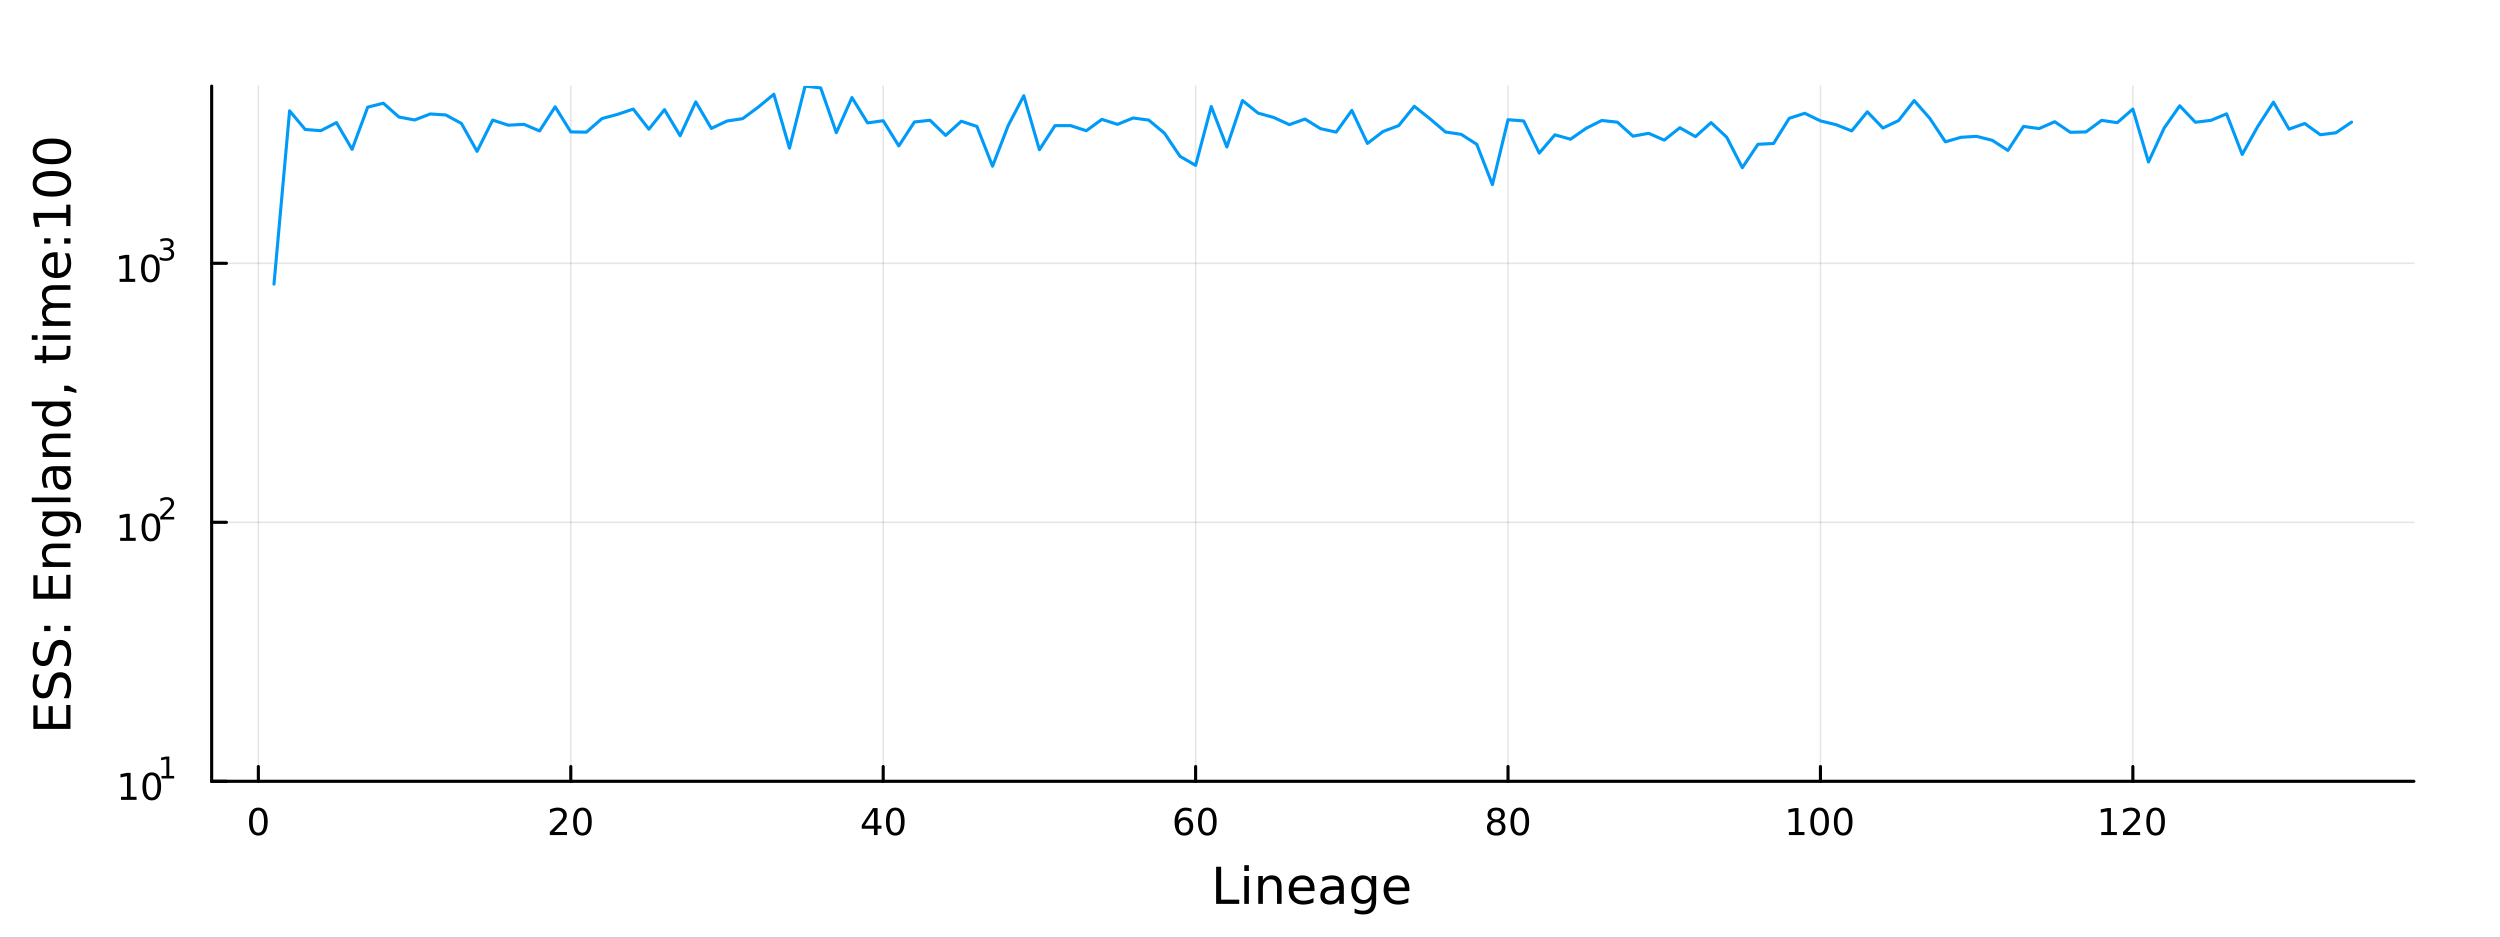 <?xml version="1.0" encoding="utf-8"?>
<svg xmlns="http://www.w3.org/2000/svg" xmlns:xlink="http://www.w3.org/1999/xlink" width="800" height="300" viewBox="0 0 3200 1200">
<rect x="0" y="0" width="3200" height="1200" fill="#333333" stroke="none"/>
<defs>
  <clipPath id="clip210">
    <rect x="0" y="0" width="3200" height="1200"/>
  </clipPath>
</defs>
<path clip-path="url(#clip210)" d="M0 1200 L3200 1200 L3200 0 L0 0  Z" fill="#ffffff" fill-rule="evenodd" fill-opacity="1"/>
<defs>
  <clipPath id="clip211">
    <rect x="640" y="0" width="2241" height="1200"/>
  </clipPath>
</defs>
<path clip-path="url(#clip210)" d="M270.918 1000.1 L3089.76 1000.1 L3089.76 110.236 L270.918 110.236  Z" fill="#ffffff" fill-rule="evenodd" fill-opacity="1"/>
<defs>
  <clipPath id="clip212">
    <rect x="270" y="110" width="2820" height="891"/>
  </clipPath>
</defs>
<polyline clip-path="url(#clip212)" style="stroke:#000000; stroke-linecap:round; stroke-linejoin:round; stroke-width:2; stroke-opacity:0.1; fill:none" points="330.702,1000.1 330.702,110.236 "/>
<polyline clip-path="url(#clip212)" style="stroke:#000000; stroke-linecap:round; stroke-linejoin:round; stroke-width:2; stroke-opacity:0.1; fill:none" points="730.595,1000.1 730.595,110.236 "/>
<polyline clip-path="url(#clip212)" style="stroke:#000000; stroke-linecap:round; stroke-linejoin:round; stroke-width:2; stroke-opacity:0.1; fill:none" points="1130.49,1000.1 1130.49,110.236 "/>
<polyline clip-path="url(#clip212)" style="stroke:#000000; stroke-linecap:round; stroke-linejoin:round; stroke-width:2; stroke-opacity:0.1; fill:none" points="1530.38,1000.1 1530.38,110.236 "/>
<polyline clip-path="url(#clip212)" style="stroke:#000000; stroke-linecap:round; stroke-linejoin:round; stroke-width:2; stroke-opacity:0.1; fill:none" points="1930.27,1000.1 1930.27,110.236 "/>
<polyline clip-path="url(#clip212)" style="stroke:#000000; stroke-linecap:round; stroke-linejoin:round; stroke-width:2; stroke-opacity:0.1; fill:none" points="2330.17,1000.1 2330.17,110.236 "/>
<polyline clip-path="url(#clip212)" style="stroke:#000000; stroke-linecap:round; stroke-linejoin:round; stroke-width:2; stroke-opacity:0.1; fill:none" points="2730.06,1000.1 2730.06,110.236 "/>
<polyline clip-path="url(#clip210)" style="stroke:#000000; stroke-linecap:round; stroke-linejoin:round; stroke-width:4; stroke-opacity:1; fill:none" points="270.918,1000.1 3089.76,1000.1 "/>
<polyline clip-path="url(#clip210)" style="stroke:#000000; stroke-linecap:round; stroke-linejoin:round; stroke-width:4; stroke-opacity:1; fill:none" points="330.702,1000.1 330.702,981.2 "/>
<polyline clip-path="url(#clip210)" style="stroke:#000000; stroke-linecap:round; stroke-linejoin:round; stroke-width:4; stroke-opacity:1; fill:none" points="730.595,1000.1 730.595,981.2 "/>
<polyline clip-path="url(#clip210)" style="stroke:#000000; stroke-linecap:round; stroke-linejoin:round; stroke-width:4; stroke-opacity:1; fill:none" points="1130.49,1000.1 1130.49,981.2 "/>
<polyline clip-path="url(#clip210)" style="stroke:#000000; stroke-linecap:round; stroke-linejoin:round; stroke-width:4; stroke-opacity:1; fill:none" points="1530.38,1000.1 1530.38,981.2 "/>
<polyline clip-path="url(#clip210)" style="stroke:#000000; stroke-linecap:round; stroke-linejoin:round; stroke-width:4; stroke-opacity:1; fill:none" points="1930.27,1000.1 1930.27,981.2 "/>
<polyline clip-path="url(#clip210)" style="stroke:#000000; stroke-linecap:round; stroke-linejoin:round; stroke-width:4; stroke-opacity:1; fill:none" points="2330.17,1000.1 2330.17,981.2 "/>
<polyline clip-path="url(#clip210)" style="stroke:#000000; stroke-linecap:round; stroke-linejoin:round; stroke-width:4; stroke-opacity:1; fill:none" points="2730.06,1000.1 2730.06,981.2 "/>
<path clip-path="url(#clip210)" d="M330.702 1037.42 Q327.091 1037.42 325.262 1040.98 Q323.456 1044.52 323.456 1051.65 Q323.456 1058.76 325.262 1062.32 Q327.091 1065.87 330.702 1065.87 Q334.336 1065.87 336.141 1062.32 Q337.97 1058.76 337.97 1051.65 Q337.97 1044.52 336.141 1040.98 Q334.336 1037.42 330.702 1037.42 M330.702 1033.71 Q336.512 1033.71 339.567 1038.32 Q342.646 1042.9 342.646 1051.65 Q342.646 1060.38 339.567 1064.99 Q336.512 1069.57 330.702 1069.57 Q324.891 1069.57 321.813 1064.99 Q318.757 1060.38 318.757 1051.65 Q318.757 1042.9 321.813 1038.32 Q324.891 1033.71 330.702 1033.71 Z" fill="#000000" fill-rule="nonzero" fill-opacity="1" /><path clip-path="url(#clip210)" d="M709.368 1064.96 L725.687 1064.96 L725.687 1068.9 L703.743 1068.9 L703.743 1064.96 Q706.405 1062.21 710.988 1057.58 Q715.595 1052.93 716.775 1051.58 Q719.021 1049.06 719.9 1047.32 Q720.803 1045.56 720.803 1043.87 Q720.803 1041.12 718.859 1039.38 Q716.937 1037.65 713.836 1037.65 Q711.636 1037.65 709.183 1038.41 Q706.752 1039.18 703.974 1040.73 L703.974 1036 Q706.799 1034.87 709.252 1034.29 Q711.706 1033.71 713.743 1033.71 Q719.113 1033.71 722.308 1036.4 Q725.502 1039.08 725.502 1043.57 Q725.502 1045.7 724.692 1047.62 Q723.905 1049.52 721.798 1052.12 Q721.22 1052.79 718.118 1056 Q715.016 1059.2 709.368 1064.96 Z" fill="#000000" fill-rule="nonzero" fill-opacity="1" /><path clip-path="url(#clip210)" d="M745.502 1037.42 Q741.891 1037.42 740.062 1040.98 Q738.257 1044.52 738.257 1051.65 Q738.257 1058.76 740.062 1062.32 Q741.891 1065.87 745.502 1065.87 Q749.136 1065.87 750.942 1062.32 Q752.771 1058.76 752.771 1051.65 Q752.771 1044.52 750.942 1040.98 Q749.136 1037.42 745.502 1037.42 M745.502 1033.71 Q751.312 1033.71 754.368 1038.32 Q757.446 1042.9 757.446 1051.65 Q757.446 1060.38 754.368 1064.99 Q751.312 1069.57 745.502 1069.57 Q739.692 1069.57 736.613 1064.99 Q733.558 1060.38 733.558 1051.65 Q733.558 1042.9 736.613 1038.32 Q739.692 1033.71 745.502 1033.71 Z" fill="#000000" fill-rule="nonzero" fill-opacity="1" /><path clip-path="url(#clip210)" d="M1118.66 1038.41 L1106.85 1056.86 L1118.66 1056.86 L1118.66 1038.41 M1117.43 1034.34 L1123.31 1034.34 L1123.31 1056.86 L1128.24 1056.86 L1128.24 1060.75 L1123.31 1060.75 L1123.31 1068.9 L1118.66 1068.9 L1118.66 1060.75 L1103.06 1060.75 L1103.06 1056.24 L1117.43 1034.34 Z" fill="#000000" fill-rule="nonzero" fill-opacity="1" /><path clip-path="url(#clip210)" d="M1145.97 1037.42 Q1142.36 1037.42 1140.53 1040.98 Q1138.73 1044.52 1138.73 1051.65 Q1138.73 1058.76 1140.53 1062.32 Q1142.36 1065.87 1145.97 1065.87 Q1149.61 1065.87 1151.41 1062.32 Q1153.24 1058.76 1153.24 1051.65 Q1153.24 1044.52 1151.41 1040.98 Q1149.61 1037.42 1145.97 1037.42 M1145.97 1033.71 Q1151.78 1033.71 1154.84 1038.32 Q1157.92 1042.9 1157.92 1051.65 Q1157.92 1060.38 1154.84 1064.99 Q1151.78 1069.57 1145.97 1069.57 Q1140.16 1069.57 1137.08 1064.99 Q1134.03 1060.38 1134.03 1051.65 Q1134.03 1042.9 1137.08 1038.32 Q1140.16 1033.71 1145.97 1033.71 Z" fill="#000000" fill-rule="nonzero" fill-opacity="1" /><path clip-path="url(#clip210)" d="M1515.79 1049.75 Q1512.64 1049.75 1510.79 1051.91 Q1508.96 1054.06 1508.96 1057.81 Q1508.96 1061.54 1510.79 1063.71 Q1512.64 1065.87 1515.79 1065.87 Q1518.93 1065.87 1520.76 1063.71 Q1522.61 1061.54 1522.61 1057.81 Q1522.61 1054.06 1520.76 1051.91 Q1518.93 1049.75 1515.79 1049.75 M1525.07 1035.1 L1525.07 1039.36 Q1523.31 1038.53 1521.5 1038.09 Q1519.72 1037.65 1517.96 1037.65 Q1513.33 1037.65 1510.88 1040.77 Q1508.45 1043.9 1508.1 1050.22 Q1509.47 1048.2 1511.53 1047.14 Q1513.59 1046.05 1516.06 1046.05 Q1521.27 1046.05 1524.28 1049.22 Q1527.31 1052.37 1527.31 1057.81 Q1527.31 1063.13 1524.17 1066.35 Q1521.02 1069.57 1515.79 1069.57 Q1509.79 1069.57 1506.62 1064.99 Q1503.45 1060.38 1503.45 1051.65 Q1503.45 1043.46 1507.34 1038.6 Q1511.23 1033.71 1517.78 1033.71 Q1519.54 1033.71 1521.32 1034.06 Q1523.12 1034.41 1525.07 1035.1 Z" fill="#000000" fill-rule="nonzero" fill-opacity="1" /><path clip-path="url(#clip210)" d="M1545.37 1037.42 Q1541.76 1037.42 1539.93 1040.98 Q1538.12 1044.52 1538.12 1051.65 Q1538.12 1058.76 1539.93 1062.32 Q1541.76 1065.87 1545.37 1065.87 Q1549 1065.87 1550.81 1062.32 Q1552.64 1058.76 1552.64 1051.65 Q1552.64 1044.52 1550.81 1040.98 Q1549 1037.42 1545.37 1037.42 M1545.37 1033.71 Q1551.18 1033.71 1554.23 1038.32 Q1557.31 1042.9 1557.31 1051.65 Q1557.31 1060.38 1554.23 1064.99 Q1551.18 1069.57 1545.37 1069.57 Q1539.56 1069.57 1536.48 1064.99 Q1533.42 1060.38 1533.42 1051.65 Q1533.42 1042.9 1536.48 1038.32 Q1539.56 1033.71 1545.37 1033.71 Z" fill="#000000" fill-rule="nonzero" fill-opacity="1" /><path clip-path="url(#clip210)" d="M1915.15 1052.49 Q1911.81 1052.49 1909.89 1054.27 Q1907.99 1056.05 1907.99 1059.18 Q1907.99 1062.3 1909.89 1064.08 Q1911.81 1065.87 1915.15 1065.87 Q1918.48 1065.87 1920.4 1064.08 Q1922.32 1062.28 1922.32 1059.18 Q1922.32 1056.05 1920.4 1054.27 Q1918.5 1052.49 1915.15 1052.49 M1910.47 1050.5 Q1907.46 1049.75 1905.77 1047.69 Q1904.11 1045.63 1904.11 1042.67 Q1904.11 1038.53 1907.04 1036.12 Q1910.01 1033.71 1915.15 1033.71 Q1920.31 1033.71 1923.25 1036.12 Q1926.19 1038.53 1926.19 1042.67 Q1926.19 1045.63 1924.5 1047.69 Q1922.83 1049.75 1919.85 1050.5 Q1923.23 1051.28 1925.1 1053.57 Q1927 1055.87 1927 1059.18 Q1927 1064.2 1923.92 1066.88 Q1920.86 1069.57 1915.15 1069.57 Q1909.43 1069.57 1906.35 1066.88 Q1903.29 1064.2 1903.29 1059.18 Q1903.29 1055.87 1905.19 1053.57 Q1907.09 1051.28 1910.47 1050.5 M1908.76 1043.11 Q1908.76 1045.8 1910.42 1047.3 Q1912.11 1048.81 1915.15 1048.81 Q1918.16 1048.81 1919.85 1047.3 Q1921.56 1045.8 1921.56 1043.11 Q1921.56 1040.43 1919.85 1038.92 Q1918.16 1037.42 1915.15 1037.42 Q1912.11 1037.42 1910.42 1038.92 Q1908.76 1040.43 1908.76 1043.11 Z" fill="#000000" fill-rule="nonzero" fill-opacity="1" /><path clip-path="url(#clip210)" d="M1945.31 1037.42 Q1941.7 1037.42 1939.87 1040.98 Q1938.06 1044.52 1938.06 1051.65 Q1938.06 1058.76 1939.87 1062.32 Q1941.7 1065.87 1945.31 1065.87 Q1948.94 1065.87 1950.75 1062.32 Q1952.58 1058.76 1952.58 1051.65 Q1952.58 1044.52 1950.75 1040.98 Q1948.94 1037.42 1945.31 1037.42 M1945.31 1033.71 Q1951.12 1033.71 1954.17 1038.32 Q1957.25 1042.9 1957.25 1051.65 Q1957.25 1060.38 1954.17 1064.99 Q1951.12 1069.57 1945.31 1069.57 Q1939.5 1069.57 1936.42 1064.99 Q1933.36 1060.38 1933.36 1051.65 Q1933.36 1042.9 1936.42 1038.32 Q1939.5 1033.71 1945.31 1033.71 Z" fill="#000000" fill-rule="nonzero" fill-opacity="1" /><path clip-path="url(#clip210)" d="M2289.77 1064.96 L2297.41 1064.96 L2297.41 1038.6 L2289.1 1040.26 L2289.1 1036 L2297.37 1034.34 L2302.04 1034.34 L2302.04 1064.96 L2309.68 1064.96 L2309.68 1068.9 L2289.77 1068.9 L2289.77 1064.96 Z" fill="#000000" fill-rule="nonzero" fill-opacity="1" /><path clip-path="url(#clip210)" d="M2329.13 1037.42 Q2325.51 1037.42 2323.69 1040.98 Q2321.88 1044.52 2321.88 1051.65 Q2321.88 1058.76 2323.69 1062.32 Q2325.51 1065.87 2329.13 1065.87 Q2332.76 1065.87 2334.57 1062.32 Q2336.39 1058.76 2336.39 1051.65 Q2336.39 1044.52 2334.57 1040.98 Q2332.76 1037.42 2329.13 1037.42 M2329.13 1033.71 Q2334.94 1033.71 2337.99 1038.32 Q2341.07 1042.9 2341.07 1051.65 Q2341.07 1060.38 2337.99 1064.99 Q2334.94 1069.57 2329.13 1069.57 Q2323.32 1069.57 2320.24 1064.99 Q2317.18 1060.38 2317.18 1051.65 Q2317.18 1042.9 2320.24 1038.32 Q2323.32 1033.71 2329.13 1033.71 Z" fill="#000000" fill-rule="nonzero" fill-opacity="1" /><path clip-path="url(#clip210)" d="M2359.29 1037.42 Q2355.68 1037.42 2353.85 1040.98 Q2352.04 1044.52 2352.04 1051.65 Q2352.04 1058.76 2353.85 1062.32 Q2355.68 1065.87 2359.29 1065.87 Q2362.92 1065.87 2364.73 1062.32 Q2366.56 1058.76 2366.56 1051.65 Q2366.56 1044.52 2364.73 1040.98 Q2362.92 1037.42 2359.29 1037.42 M2359.29 1033.71 Q2365.1 1033.71 2368.15 1038.32 Q2371.23 1042.9 2371.23 1051.65 Q2371.23 1060.38 2368.15 1064.99 Q2365.1 1069.57 2359.29 1069.57 Q2353.48 1069.57 2350.4 1064.99 Q2347.34 1060.38 2347.34 1051.65 Q2347.34 1042.9 2350.4 1038.32 Q2353.48 1033.71 2359.29 1033.71 Z" fill="#000000" fill-rule="nonzero" fill-opacity="1" /><path clip-path="url(#clip210)" d="M2689.67 1064.96 L2697.31 1064.96 L2697.31 1038.6 L2689 1040.26 L2689 1036 L2697.26 1034.34 L2701.94 1034.34 L2701.94 1064.96 L2709.57 1064.96 L2709.57 1068.9 L2689.67 1068.9 L2689.67 1064.96 Z" fill="#000000" fill-rule="nonzero" fill-opacity="1" /><path clip-path="url(#clip210)" d="M2723.05 1064.96 L2739.37 1064.96 L2739.37 1068.9 L2717.42 1068.9 L2717.42 1064.96 Q2720.08 1062.21 2724.67 1057.58 Q2729.27 1052.93 2730.45 1051.58 Q2732.7 1049.06 2733.58 1047.32 Q2734.48 1045.56 2734.48 1043.87 Q2734.48 1041.12 2732.54 1039.38 Q2730.62 1037.65 2727.51 1037.65 Q2725.31 1037.65 2722.86 1038.41 Q2720.43 1039.18 2717.65 1040.73 L2717.65 1036 Q2720.48 1034.87 2722.93 1034.29 Q2725.38 1033.71 2727.42 1033.71 Q2732.79 1033.71 2735.99 1036.4 Q2739.18 1039.08 2739.18 1043.57 Q2739.18 1045.7 2738.37 1047.62 Q2737.58 1049.52 2735.48 1052.12 Q2734.9 1052.79 2731.8 1056 Q2728.69 1059.2 2723.05 1064.96 Z" fill="#000000" fill-rule="nonzero" fill-opacity="1" /><path clip-path="url(#clip210)" d="M2759.18 1037.42 Q2755.57 1037.42 2753.74 1040.98 Q2751.93 1044.52 2751.93 1051.65 Q2751.93 1058.76 2753.74 1062.32 Q2755.57 1065.87 2759.18 1065.87 Q2762.81 1065.87 2764.62 1062.32 Q2766.45 1058.76 2766.45 1051.65 Q2766.45 1044.52 2764.62 1040.98 Q2762.81 1037.42 2759.18 1037.42 M2759.18 1033.71 Q2764.99 1033.71 2768.05 1038.32 Q2771.12 1042.9 2771.12 1051.65 Q2771.12 1060.38 2768.05 1064.99 Q2764.99 1069.57 2759.18 1069.57 Q2753.37 1069.57 2750.29 1064.99 Q2747.24 1060.38 2747.24 1051.65 Q2747.24 1042.9 2750.29 1038.32 Q2753.37 1033.71 2759.18 1033.71 Z" fill="#000000" fill-rule="nonzero" fill-opacity="1" /><path clip-path="url(#clip210)" d="M1556.64 1109.44 L1563.07 1109.44 L1563.07 1151.55 L1586.21 1151.55 L1586.21 1156.96 L1556.64 1156.96 L1556.64 1109.44 Z" fill="#000000" fill-rule="nonzero" fill-opacity="1" /><path clip-path="url(#clip210)" d="M1592.7 1121.31 L1598.56 1121.31 L1598.56 1156.96 L1592.7 1156.96 L1592.7 1121.31 M1592.7 1107.44 L1598.56 1107.44 L1598.56 1114.85 L1592.7 1114.85 L1592.7 1107.44 Z" fill="#000000" fill-rule="nonzero" fill-opacity="1" /><path clip-path="url(#clip210)" d="M1640.44 1135.45 L1640.44 1156.96 L1634.59 1156.96 L1634.59 1135.64 Q1634.59 1130.58 1632.61 1128.06 Q1630.64 1125.55 1626.69 1125.55 Q1621.95 1125.55 1619.21 1128.57 Q1616.48 1131.59 1616.48 1136.81 L1616.48 1156.96 L1610.59 1156.96 L1610.59 1121.31 L1616.48 1121.31 L1616.48 1126.85 Q1618.58 1123.64 1621.41 1122.05 Q1624.27 1120.45 1628 1120.45 Q1634.14 1120.45 1637.29 1124.27 Q1640.44 1128.06 1640.44 1135.45 Z" fill="#000000" fill-rule="nonzero" fill-opacity="1" /><path clip-path="url(#clip210)" d="M1682.62 1137.67 L1682.62 1140.54 L1655.69 1140.54 Q1656.07 1146.59 1659.32 1149.77 Q1662.6 1152.92 1668.42 1152.92 Q1671.79 1152.92 1674.95 1152.09 Q1678.13 1151.26 1681.25 1149.61 L1681.25 1155.15 Q1678.1 1156.48 1674.79 1157.18 Q1671.48 1157.88 1668.07 1157.88 Q1659.54 1157.88 1654.54 1152.92 Q1649.58 1147.95 1649.58 1139.49 Q1649.58 1130.74 1654.29 1125.61 Q1659.03 1120.45 1667.05 1120.45 Q1674.25 1120.45 1678.42 1125.1 Q1682.62 1129.72 1682.62 1137.67 M1676.76 1135.95 Q1676.7 1131.15 1674.05 1128.28 Q1671.44 1125.42 1667.12 1125.42 Q1662.21 1125.42 1659.25 1128.19 Q1656.33 1130.96 1655.88 1135.99 L1676.76 1135.95 Z" fill="#000000" fill-rule="nonzero" fill-opacity="1" /><path clip-path="url(#clip210)" d="M1708.43 1139.04 Q1701.33 1139.04 1698.59 1140.67 Q1695.86 1142.29 1695.86 1146.2 Q1695.86 1149.32 1697.89 1151.17 Q1699.96 1152.98 1703.5 1152.98 Q1708.37 1152.98 1711.29 1149.55 Q1714.25 1146.08 1714.25 1140.35 L1714.25 1139.04 L1708.43 1139.04 M1720.11 1136.62 L1720.11 1156.96 L1714.25 1156.96 L1714.25 1151.55 Q1712.25 1154.8 1709.26 1156.36 Q1706.27 1157.88 1701.94 1157.88 Q1696.46 1157.88 1693.22 1154.83 Q1690 1151.74 1690 1146.59 Q1690 1140.57 1694.01 1137.51 Q1698.05 1134.46 1706.04 1134.46 L1714.25 1134.46 L1714.25 1133.89 Q1714.25 1129.84 1711.58 1127.65 Q1708.94 1125.42 1704.13 1125.42 Q1701.08 1125.42 1698.18 1126.15 Q1695.28 1126.88 1692.61 1128.35 L1692.61 1122.94 Q1695.83 1121.7 1698.85 1121.09 Q1701.87 1120.45 1704.74 1120.45 Q1712.47 1120.45 1716.29 1124.46 Q1720.11 1128.48 1720.11 1136.62 Z" fill="#000000" fill-rule="nonzero" fill-opacity="1" /><path clip-path="url(#clip210)" d="M1755.63 1138.72 Q1755.63 1132.36 1752.99 1128.86 Q1750.38 1125.36 1745.64 1125.36 Q1740.93 1125.36 1738.28 1128.86 Q1735.67 1132.36 1735.67 1138.72 Q1735.67 1145.06 1738.28 1148.56 Q1740.93 1152.06 1745.64 1152.06 Q1750.38 1152.06 1752.99 1148.56 Q1755.63 1145.06 1755.63 1138.72 M1761.49 1152.54 Q1761.49 1161.64 1757.45 1166.06 Q1753.4 1170.52 1745.06 1170.52 Q1741.98 1170.52 1739.24 1170.04 Q1736.5 1169.6 1733.92 1168.64 L1733.92 1162.95 Q1736.5 1164.35 1739.02 1165.01 Q1741.53 1165.68 1744.14 1165.68 Q1749.9 1165.68 1752.77 1162.66 Q1755.63 1159.67 1755.63 1153.59 L1755.63 1150.69 Q1753.82 1153.84 1750.98 1155.4 Q1748.15 1156.96 1744.2 1156.96 Q1737.65 1156.96 1733.64 1151.96 Q1729.63 1146.97 1729.63 1138.72 Q1729.63 1130.45 1733.64 1125.45 Q1737.65 1120.45 1744.2 1120.45 Q1748.15 1120.45 1750.98 1122.01 Q1753.82 1123.57 1755.63 1126.72 L1755.63 1121.31 L1761.49 1121.31 L1761.49 1152.54 Z" fill="#000000" fill-rule="nonzero" fill-opacity="1" /><path clip-path="url(#clip210)" d="M1804.04 1137.67 L1804.04 1140.54 L1777.12 1140.54 Q1777.5 1146.59 1780.74 1149.77 Q1784.02 1152.92 1789.85 1152.92 Q1793.22 1152.92 1796.37 1152.09 Q1799.55 1151.26 1802.67 1149.61 L1802.67 1155.15 Q1799.52 1156.48 1796.21 1157.18 Q1792.9 1157.88 1789.5 1157.88 Q1780.97 1157.88 1775.97 1152.92 Q1771 1147.95 1771 1139.49 Q1771 1130.74 1775.71 1125.61 Q1780.46 1120.45 1788.48 1120.45 Q1795.67 1120.45 1799.84 1125.1 Q1804.04 1129.72 1804.04 1137.67 M1798.19 1135.95 Q1798.12 1131.15 1795.48 1128.28 Q1792.87 1125.42 1788.54 1125.42 Q1783.64 1125.42 1780.68 1128.19 Q1777.75 1130.96 1777.31 1135.99 L1798.19 1135.95 Z" fill="#000000" fill-rule="nonzero" fill-opacity="1" /><polyline clip-path="url(#clip212)" style="stroke:#000000; stroke-linecap:round; stroke-linejoin:round; stroke-width:2; stroke-opacity:0.1; fill:none" points="270.918,1000.1 3089.76,1000.1 "/>
<polyline clip-path="url(#clip212)" style="stroke:#000000; stroke-linecap:round; stroke-linejoin:round; stroke-width:2; stroke-opacity:0.1; fill:none" points="270.918,668.579 3089.76,668.579 "/>
<polyline clip-path="url(#clip212)" style="stroke:#000000; stroke-linecap:round; stroke-linejoin:round; stroke-width:2; stroke-opacity:0.1; fill:none" points="270.918,337.06 3089.76,337.06 "/>
<polyline clip-path="url(#clip210)" style="stroke:#000000; stroke-linecap:round; stroke-linejoin:round; stroke-width:4; stroke-opacity:1; fill:none" points="270.918,1000.1 270.918,110.236 "/>
<polyline clip-path="url(#clip210)" style="stroke:#000000; stroke-linecap:round; stroke-linejoin:round; stroke-width:4; stroke-opacity:1; fill:none" points="270.918,1000.1 289.815,1000.1 "/>
<polyline clip-path="url(#clip210)" style="stroke:#000000; stroke-linecap:round; stroke-linejoin:round; stroke-width:4; stroke-opacity:1; fill:none" points="270.918,668.579 289.815,668.579 "/>
<polyline clip-path="url(#clip210)" style="stroke:#000000; stroke-linecap:round; stroke-linejoin:round; stroke-width:4; stroke-opacity:1; fill:none" points="270.918,337.06 289.815,337.06 "/>
<path clip-path="url(#clip210)" d="M154.902 1019.89 L162.54 1019.89 L162.54 993.525 L154.23 995.191 L154.23 990.932 L162.494 989.265 L167.17 989.265 L167.17 1019.89 L174.809 1019.89 L174.809 1023.83 L154.902 1023.83 L154.902 1019.89 Z" fill="#000000" fill-rule="nonzero" fill-opacity="1" /><path clip-path="url(#clip210)" d="M194.253 992.344 Q190.642 992.344 188.813 995.909 Q187.008 999.45 187.008 1006.58 Q187.008 1013.69 188.813 1017.25 Q190.642 1020.79 194.253 1020.79 Q197.887 1020.79 199.693 1017.25 Q201.522 1013.69 201.522 1006.58 Q201.522 999.45 199.693 995.909 Q197.887 992.344 194.253 992.344 M194.253 988.64 Q200.063 988.64 203.119 993.247 Q206.198 997.83 206.198 1006.58 Q206.198 1015.31 203.119 1019.91 Q200.063 1024.5 194.253 1024.5 Q188.443 1024.5 185.364 1019.91 Q182.309 1015.31 182.309 1006.58 Q182.309 997.83 185.364 993.247 Q188.443 988.64 194.253 988.64 Z" fill="#000000" fill-rule="nonzero" fill-opacity="1" /><path clip-path="url(#clip210)" d="M206.743 993.218 L212.95 993.218 L212.95 971.796 L206.198 973.15 L206.198 969.689 L212.912 968.335 L216.711 968.335 L216.711 993.218 L222.918 993.218 L222.918 996.415 L206.743 996.415 L206.743 993.218 Z" fill="#000000" fill-rule="nonzero" fill-opacity="1" /><path clip-path="url(#clip210)" d="M153.792 688.371 L161.431 688.371 L161.431 662.005 L153.121 663.672 L153.121 659.413 L161.384 657.746 L166.06 657.746 L166.06 688.371 L173.699 688.371 L173.699 692.306 L153.792 692.306 L153.792 688.371 Z" fill="#000000" fill-rule="nonzero" fill-opacity="1" /><path clip-path="url(#clip210)" d="M193.143 660.825 Q189.532 660.825 187.704 664.39 Q185.898 667.931 185.898 675.061 Q185.898 682.167 187.704 685.732 Q189.532 689.274 193.143 689.274 Q196.778 689.274 198.583 685.732 Q200.412 682.167 200.412 675.061 Q200.412 667.931 198.583 664.39 Q196.778 660.825 193.143 660.825 M193.143 657.121 Q198.954 657.121 202.009 661.728 Q205.088 666.311 205.088 675.061 Q205.088 683.788 202.009 688.394 Q198.954 692.978 193.143 692.978 Q187.333 692.978 184.255 688.394 Q181.199 683.788 181.199 675.061 Q181.199 666.311 184.255 661.728 Q187.333 657.121 193.143 657.121 Z" fill="#000000" fill-rule="nonzero" fill-opacity="1" /><path clip-path="url(#clip210)" d="M209.658 661.698 L222.918 661.698 L222.918 664.896 L205.088 664.896 L205.088 661.698 Q207.251 659.46 210.975 655.699 Q214.717 651.918 215.677 650.828 Q217.501 648.778 218.216 647.367 Q218.949 645.938 218.949 644.565 Q218.949 642.326 217.369 640.916 Q215.808 639.505 213.288 639.505 Q211.501 639.505 209.508 640.126 Q207.533 640.747 205.276 642.007 L205.276 638.17 Q207.57 637.248 209.564 636.778 Q211.558 636.308 213.213 636.308 Q217.576 636.308 220.172 638.49 Q222.767 640.671 222.767 644.32 Q222.767 646.05 222.109 647.611 Q221.469 649.154 219.758 651.26 Q219.288 651.806 216.767 654.42 Q214.247 657.015 209.658 661.698 Z" fill="#000000" fill-rule="nonzero" fill-opacity="1" /><path clip-path="url(#clip210)" d="M153.134 356.852 L160.772 356.852 L160.772 330.486 L152.462 332.153 L152.462 327.894 L160.726 326.227 L165.402 326.227 L165.402 356.852 L173.041 356.852 L173.041 360.787 L153.134 360.787 L153.134 356.852 Z" fill="#000000" fill-rule="nonzero" fill-opacity="1" /><path clip-path="url(#clip210)" d="M192.485 329.306 Q188.874 329.306 187.045 332.871 Q185.24 336.412 185.24 343.542 Q185.24 350.648 187.045 354.213 Q188.874 357.755 192.485 357.755 Q196.119 357.755 197.925 354.213 Q199.754 350.648 199.754 343.542 Q199.754 336.412 197.925 332.871 Q196.119 329.306 192.485 329.306 M192.485 325.602 Q198.295 325.602 201.351 330.209 Q204.43 334.792 204.43 343.542 Q204.43 352.269 201.351 356.875 Q198.295 361.458 192.485 361.458 Q186.675 361.458 183.596 356.875 Q180.541 352.269 180.541 343.542 Q180.541 334.792 183.596 330.209 Q186.675 325.602 192.485 325.602 Z" fill="#000000" fill-rule="nonzero" fill-opacity="1" /><path clip-path="url(#clip210)" d="M217.125 318.236 Q219.852 318.82 221.375 320.663 Q222.918 322.506 222.918 325.214 Q222.918 329.371 220.059 331.646 Q217.2 333.922 211.934 333.922 Q210.166 333.922 208.285 333.565 Q206.423 333.226 204.43 332.53 L204.43 328.863 Q206.009 329.784 207.89 330.255 Q209.771 330.725 211.821 330.725 Q215.395 330.725 217.256 329.314 Q219.137 327.904 219.137 325.214 Q219.137 322.732 217.388 321.34 Q215.658 319.929 212.555 319.929 L209.282 319.929 L209.282 316.807 L212.705 316.807 Q215.507 316.807 216.993 315.697 Q218.479 314.569 218.479 312.462 Q218.479 310.3 216.937 309.152 Q215.413 307.986 212.555 307.986 Q210.994 307.986 209.207 308.325 Q207.42 308.663 205.276 309.378 L205.276 305.993 Q207.439 305.391 209.32 305.09 Q211.219 304.789 212.893 304.789 Q217.219 304.789 219.739 306.764 Q222.259 308.72 222.259 312.068 Q222.259 314.4 220.924 316.017 Q219.589 317.616 217.125 318.236 Z" fill="#000000" fill-rule="nonzero" fill-opacity="1" /><path clip-path="url(#clip210)" d="M42.686 932.972 L42.686 902.926 L48.097 902.926 L48.097 926.542 L62.165 926.542 L62.165 903.912 L67.576 903.912 L67.576 926.542 L84.795 926.542 L84.795 902.353 L90.206 902.353 L90.206 932.972 L42.686 932.972 Z" fill="#000000" fill-rule="nonzero" fill-opacity="1" /><path clip-path="url(#clip210)" d="M44.246 863.299 L50.516 863.299 Q48.766 866.959 47.906 870.206 Q47.047 873.452 47.047 876.476 Q47.047 881.728 49.084 884.592 Q51.121 887.425 54.877 887.425 Q58.028 887.425 59.651 885.547 Q61.242 883.637 62.229 878.354 L63.025 874.471 Q64.393 867.278 67.863 863.872 Q71.3 860.434 77.093 860.434 Q84 860.434 87.564 865.081 Q91.129 869.697 91.129 878.64 Q91.129 882.014 90.365 885.834 Q89.602 889.621 88.106 893.695 L81.485 893.695 Q83.681 889.78 84.795 886.025 Q85.909 882.269 85.909 878.64 Q85.909 873.134 83.745 870.142 Q81.581 867.15 77.57 867.15 Q74.069 867.15 72.096 869.315 Q70.123 871.447 69.136 876.349 L68.372 880.264 Q66.94 887.457 63.884 890.672 Q60.828 893.886 55.386 893.886 Q49.084 893.886 45.455 889.462 Q41.827 885.006 41.827 877.208 Q41.827 873.866 42.432 870.397 Q43.036 866.927 44.246 863.299 Z" fill="#000000" fill-rule="nonzero" fill-opacity="1" /><path clip-path="url(#clip210)" d="M44.246 821.922 L50.516 821.922 Q48.766 825.582 47.906 828.829 Q47.047 832.075 47.047 835.099 Q47.047 840.351 49.084 843.215 Q51.121 846.048 54.877 846.048 Q58.028 846.048 59.651 844.17 Q61.242 842.26 62.229 836.977 L63.025 833.094 Q64.393 825.9 67.863 822.495 Q71.3 819.057 77.093 819.057 Q84 819.057 87.564 823.704 Q91.129 828.319 91.129 837.263 Q91.129 840.637 90.365 844.457 Q89.602 848.244 88.106 852.318 L81.485 852.318 Q83.681 848.403 84.795 844.647 Q85.909 840.892 85.909 837.263 Q85.909 831.757 83.745 828.765 Q81.581 825.773 77.57 825.773 Q74.069 825.773 72.096 827.937 Q70.123 830.07 69.136 834.972 L68.372 838.887 Q66.94 846.08 63.884 849.294 Q60.828 852.509 55.386 852.509 Q49.084 852.509 45.455 848.085 Q41.827 843.629 41.827 835.831 Q41.827 832.489 42.432 829.02 Q43.036 825.55 44.246 821.922 Z" fill="#000000" fill-rule="nonzero" fill-opacity="1" /><path clip-path="url(#clip210)" d="M82.122 807.79 L82.122 801.074 L90.206 801.074 L90.206 807.79 L82.122 807.79 M56.5 807.79 L56.5 801.074 L64.584 801.074 L64.584 807.79 L56.5 807.79 Z" fill="#000000" fill-rule="nonzero" fill-opacity="1" /><path clip-path="url(#clip210)" d="M42.686 766.349 L42.686 736.303 L48.097 736.303 L48.097 759.92 L62.165 759.92 L62.165 737.29 L67.576 737.29 L67.576 759.92 L84.795 759.92 L84.795 735.73 L90.206 735.73 L90.206 766.349 L42.686 766.349 Z" fill="#000000" fill-rule="nonzero" fill-opacity="1" /><path clip-path="url(#clip210)" d="M68.69 695.785 L90.206 695.785 L90.206 701.642 L68.881 701.642 Q63.82 701.642 61.306 703.615 Q58.791 705.589 58.791 709.535 Q58.791 714.278 61.815 717.015 Q64.839 719.752 70.059 719.752 L90.206 719.752 L90.206 725.641 L54.558 725.641 L54.558 719.752 L60.096 719.752 Q56.882 717.652 55.29 714.819 Q53.699 711.954 53.699 708.23 Q53.699 702.087 57.518 698.936 Q61.306 695.785 68.69 695.785 Z" fill="#000000" fill-rule="nonzero" fill-opacity="1" /><path clip-path="url(#clip210)" d="M71.969 660.647 Q65.603 660.647 62.102 663.288 Q58.601 665.898 58.601 670.641 Q58.601 675.352 62.102 677.993 Q65.603 680.603 71.969 680.603 Q78.302 680.603 81.804 677.993 Q85.305 675.352 85.305 670.641 Q85.305 665.898 81.804 663.288 Q78.302 660.647 71.969 660.647 M85.782 654.79 Q94.885 654.79 99.309 658.833 Q103.765 662.875 103.765 671.214 Q103.765 674.301 103.288 677.038 Q102.842 679.776 101.887 682.354 L96.19 682.354 Q97.591 679.776 98.259 677.261 Q98.927 674.747 98.927 672.137 Q98.927 666.376 95.904 663.511 Q92.912 660.647 86.832 660.647 L83.936 660.647 Q87.087 662.461 88.647 665.294 Q90.206 668.126 90.206 672.073 Q90.206 678.63 85.209 682.64 Q80.212 686.651 71.969 686.651 Q63.693 686.651 58.696 682.64 Q53.699 678.63 53.699 672.073 Q53.699 668.126 55.259 665.294 Q56.818 662.461 59.969 660.647 L54.558 660.647 L54.558 654.79 L85.782 654.79 Z" fill="#000000" fill-rule="nonzero" fill-opacity="1" /><path clip-path="url(#clip210)" d="M40.681 642.727 L40.681 636.871 L90.206 636.871 L90.206 642.727 L40.681 642.727 Z" fill="#000000" fill-rule="nonzero" fill-opacity="1" /><path clip-path="url(#clip210)" d="M72.287 608.416 Q72.287 615.514 73.91 618.251 Q75.533 620.988 79.448 620.988 Q82.567 620.988 84.413 618.951 Q86.228 616.882 86.228 613.35 Q86.228 608.48 82.79 605.552 Q79.321 602.591 73.592 602.591 L72.287 602.591 L72.287 608.416 M69.868 596.735 L90.206 596.735 L90.206 602.591 L84.795 602.591 Q88.042 604.597 89.602 607.589 Q91.129 610.58 91.129 614.909 Q91.129 620.384 88.074 623.63 Q84.986 626.845 79.83 626.845 Q73.815 626.845 70.759 622.834 Q67.704 618.792 67.704 610.803 L67.704 602.591 L67.131 602.591 Q63.088 602.591 60.892 605.265 Q58.664 607.907 58.664 612.713 Q58.664 615.768 59.396 618.665 Q60.128 621.561 61.592 624.235 L56.182 624.235 Q54.94 621.02 54.336 617.996 Q53.699 614.973 53.699 612.108 Q53.699 604.374 57.709 600.554 Q61.72 596.735 69.868 596.735 Z" fill="#000000" fill-rule="nonzero" fill-opacity="1" /><path clip-path="url(#clip210)" d="M68.69 555.04 L90.206 555.04 L90.206 560.896 L68.881 560.896 Q63.82 560.896 61.306 562.869 Q58.791 564.843 58.791 568.79 Q58.791 573.532 61.815 576.269 Q64.839 579.007 70.059 579.007 L90.206 579.007 L90.206 584.895 L54.558 584.895 L54.558 579.007 L60.096 579.007 Q56.882 576.906 55.29 574.073 Q53.699 571.209 53.699 567.485 Q53.699 561.342 57.518 558.191 Q61.306 555.04 68.69 555.04 Z" fill="#000000" fill-rule="nonzero" fill-opacity="1" /><path clip-path="url(#clip210)" d="M59.969 519.901 L40.681 519.901 L40.681 514.045 L90.206 514.045 L90.206 519.901 L84.859 519.901 Q88.042 521.747 89.602 524.58 Q91.129 527.381 91.129 531.327 Q91.129 537.789 85.973 541.863 Q80.817 545.905 72.414 545.905 Q64.011 545.905 58.855 541.863 Q53.699 537.789 53.699 531.327 Q53.699 527.381 55.259 524.58 Q56.786 521.747 59.969 519.901 M72.414 539.857 Q78.875 539.857 82.567 537.216 Q86.228 534.542 86.228 529.895 Q86.228 525.248 82.567 522.575 Q78.875 519.901 72.414 519.901 Q65.953 519.901 62.293 522.575 Q58.601 525.248 58.601 529.895 Q58.601 534.542 62.293 537.216 Q65.953 539.857 72.414 539.857 Z" fill="#000000" fill-rule="nonzero" fill-opacity="1" /><path clip-path="url(#clip210)" d="M82.122 500.486 L82.122 493.77 L87.596 493.77 L97.781 498.99 L97.781 503.095 L87.596 500.486 L82.122 500.486 Z" fill="#000000" fill-rule="nonzero" fill-opacity="1" /><path clip-path="url(#clip210)" d="M44.437 454.748 L54.558 454.748 L54.558 442.685 L59.11 442.685 L59.11 454.748 L78.462 454.748 Q82.822 454.748 84.063 453.57 Q85.305 452.361 85.305 448.701 L85.305 442.685 L90.206 442.685 L90.206 448.701 Q90.206 455.48 87.692 458.058 Q85.145 460.636 78.462 460.636 L59.11 460.636 L59.11 464.933 L54.558 464.933 L54.558 460.636 L44.437 460.636 L44.437 454.748 Z" fill="#000000" fill-rule="nonzero" fill-opacity="1" /><path clip-path="url(#clip210)" d="M54.558 434.982 L54.558 429.126 L90.206 429.126 L90.206 434.982 L54.558 434.982 M40.681 434.982 L40.681 429.126 L48.097 429.126 L48.097 434.982 L40.681 434.982 Z" fill="#000000" fill-rule="nonzero" fill-opacity="1" /><path clip-path="url(#clip210)" d="M61.401 389.118 Q57.455 386.921 55.577 383.866 Q53.699 380.81 53.699 376.673 Q53.699 371.103 57.614 368.079 Q61.497 365.055 68.69 365.055 L90.206 365.055 L90.206 370.943 L68.881 370.943 Q63.757 370.943 61.274 372.758 Q58.791 374.572 58.791 378.296 Q58.791 382.847 61.815 385.489 Q64.839 388.131 70.059 388.131 L90.206 388.131 L90.206 394.019 L68.881 394.019 Q63.725 394.019 61.274 395.833 Q58.791 397.648 58.791 401.435 Q58.791 405.923 61.847 408.565 Q64.871 411.207 70.059 411.207 L90.206 411.207 L90.206 417.095 L54.558 417.095 L54.558 411.207 L60.096 411.207 Q56.818 409.201 55.259 406.4 Q53.699 403.599 53.699 399.748 Q53.699 395.865 55.672 393.16 Q57.646 390.422 61.401 389.118 Z" fill="#000000" fill-rule="nonzero" fill-opacity="1" /><path clip-path="url(#clip210)" d="M70.918 322.882 L73.783 322.882 L73.783 349.809 Q79.83 349.427 83.013 346.181 Q86.164 342.902 86.164 337.078 Q86.164 333.704 85.337 330.553 Q84.509 327.37 82.854 324.251 L88.392 324.251 Q89.729 327.402 90.429 330.712 Q91.129 334.022 91.129 337.428 Q91.129 345.958 86.164 350.955 Q81.199 355.92 72.732 355.92 Q63.98 355.92 58.855 351.21 Q53.699 346.467 53.699 338.446 Q53.699 331.253 58.346 327.084 Q62.961 322.882 70.918 322.882 M69.2 328.739 Q64.393 328.802 61.529 331.444 Q58.664 334.054 58.664 338.383 Q58.664 343.284 61.433 346.244 Q64.202 349.173 69.231 349.618 L69.2 328.739 Z" fill="#000000" fill-rule="nonzero" fill-opacity="1" /><path clip-path="url(#clip210)" d="M82.122 311.774 L82.122 305.058 L90.206 305.058 L90.206 311.774 L82.122 311.774 M56.5 311.774 L56.5 305.058 L64.584 305.058 L64.584 311.774 L56.5 311.774 Z" fill="#000000" fill-rule="nonzero" fill-opacity="1" /><path clip-path="url(#clip210)" d="M84.795 289.367 L84.795 278.863 L48.543 278.863 L50.834 290.29 L44.978 290.29 L42.686 278.927 L42.686 272.498 L84.795 272.498 L84.795 261.994 L90.206 261.994 L90.206 289.367 L84.795 289.367 Z" fill="#000000" fill-rule="nonzero" fill-opacity="1" /><path clip-path="url(#clip210)" d="M46.919 235.258 Q46.919 240.224 51.821 242.738 Q56.691 245.221 66.494 245.221 Q76.265 245.221 81.167 242.738 Q86.037 240.224 86.037 235.258 Q86.037 230.261 81.167 227.779 Q76.265 225.264 66.494 225.264 Q56.691 225.264 51.821 227.779 Q46.919 230.261 46.919 235.258 M41.827 235.258 Q41.827 227.269 48.161 223.068 Q54.463 218.835 66.494 218.835 Q78.493 218.835 84.827 223.068 Q91.129 227.269 91.129 235.258 Q91.129 243.247 84.827 247.481 Q78.493 251.682 66.494 251.682 Q54.463 251.682 48.161 247.481 Q41.827 243.247 41.827 235.258 Z" fill="#000000" fill-rule="nonzero" fill-opacity="1" /><path clip-path="url(#clip210)" d="M46.919 193.786 Q46.919 198.751 51.821 201.266 Q56.691 203.748 66.494 203.748 Q76.265 203.748 81.167 201.266 Q86.037 198.751 86.037 193.786 Q86.037 188.789 81.167 186.306 Q76.265 183.792 66.494 183.792 Q56.691 183.792 51.821 186.306 Q46.919 188.789 46.919 193.786 M41.827 193.786 Q41.827 185.797 48.161 181.595 Q54.463 177.362 66.494 177.362 Q78.493 177.362 84.827 181.595 Q91.129 185.797 91.129 193.786 Q91.129 201.775 84.827 206.008 Q78.493 210.209 66.494 210.209 Q54.463 210.209 48.161 206.008 Q41.827 201.775 41.827 193.786 Z" fill="#000000" fill-rule="nonzero" fill-opacity="1" /><polyline clip-path="url(#clip212)" style="stroke:#009af9; stroke-linecap:round; stroke-linejoin:round; stroke-width:4; stroke-opacity:1; fill:none" points="350.696,363.641 370.691,141.873 390.686,165.743 410.68,167.258 430.675,156.924 450.67,191.15 470.664,137.187 490.659,132.117 510.654,149.788 530.648,153.586 550.643,145.879 570.637,147.132 590.632,158.037 610.627,193.713 630.621,153.703 650.616,160.241 670.611,159.141 690.605,167.578 710.6,136.699 730.595,168.852 750.589,169.147 770.584,151.711 790.579,146.354 810.573,139.598 830.568,165.366 850.563,140.341 870.557,173.778 890.552,130.398 910.547,164.359 930.541,154.907 950.536,151.906 970.531,137.175 990.525,120.633 1010.52,189.643 1030.51,110.236 1050.51,112.532 1070.5,169.8 1090.5,124.884 1110.49,157.303 1130.49,154.561 1150.48,186.761 1170.48,156.097 1190.47,153.989 1210.47,173.296 1230.46,155.174 1250.46,161.851 1270.45,212.751 1290.44,160.808 1310.44,122.566 1330.43,191.621 1350.43,160.829 1370.42,160.827 1390.42,167.339 1410.41,152.815 1430.41,159.16 1450.4,151.025 1470.4,153.726 1490.39,170.374 1510.39,200.057 1530.38,211.675 1550.38,136.373 1570.37,188.126 1590.36,128.685 1610.36,144.803 1630.35,150.351 1650.35,159.529 1670.34,152.378 1690.34,164.706 1710.33,169.107 1730.33,141.311 1750.32,183.596 1770.32,168.303 1790.31,160.787 1810.31,136.073 1830.3,151.967 1850.3,168.973 1870.29,171.956 1890.28,184.733 1910.28,236.309 1930.27,153.265 1950.27,154.777 1970.26,195.933 1990.26,172.582 2010.25,178.182 2030.25,164.228 2050.24,154.218 2070.24,156.375 2090.23,174.295 2110.23,170.629 2130.22,179.371 2150.22,163.479 2170.21,174.905 2190.2,156.936 2210.2,175.656 2230.19,214.63 2250.19,184.698 2270.18,183.645 2290.18,151.455 2310.17,145.018 2330.17,154.753 2350.16,159.573 2370.16,167.552 2390.15,143.118 2410.15,163.881 2430.14,154.354 2450.13,128.758 2470.13,151.482 2490.12,181.514 2510.12,175.719 2530.11,174.524 2550.11,179.61 2570.1,192.545 2590.1,161.825 2610.09,164.566 2630.09,155.838 2650.08,169.366 2670.08,168.848 2690.07,154.066 2710.07,157.021 2730.06,139.628 2750.05,207.348 2770.05,164.053 2790.04,135.421 2810.04,156.465 2830.03,154.051 2850.03,145.76 2870.02,197.675 2890.02,161.68 2910.01,130.789 2930.01,165.311 2950,158.087 2970,172.477 2989.99,169.942 3009.99,156.333 "/>
</svg>
